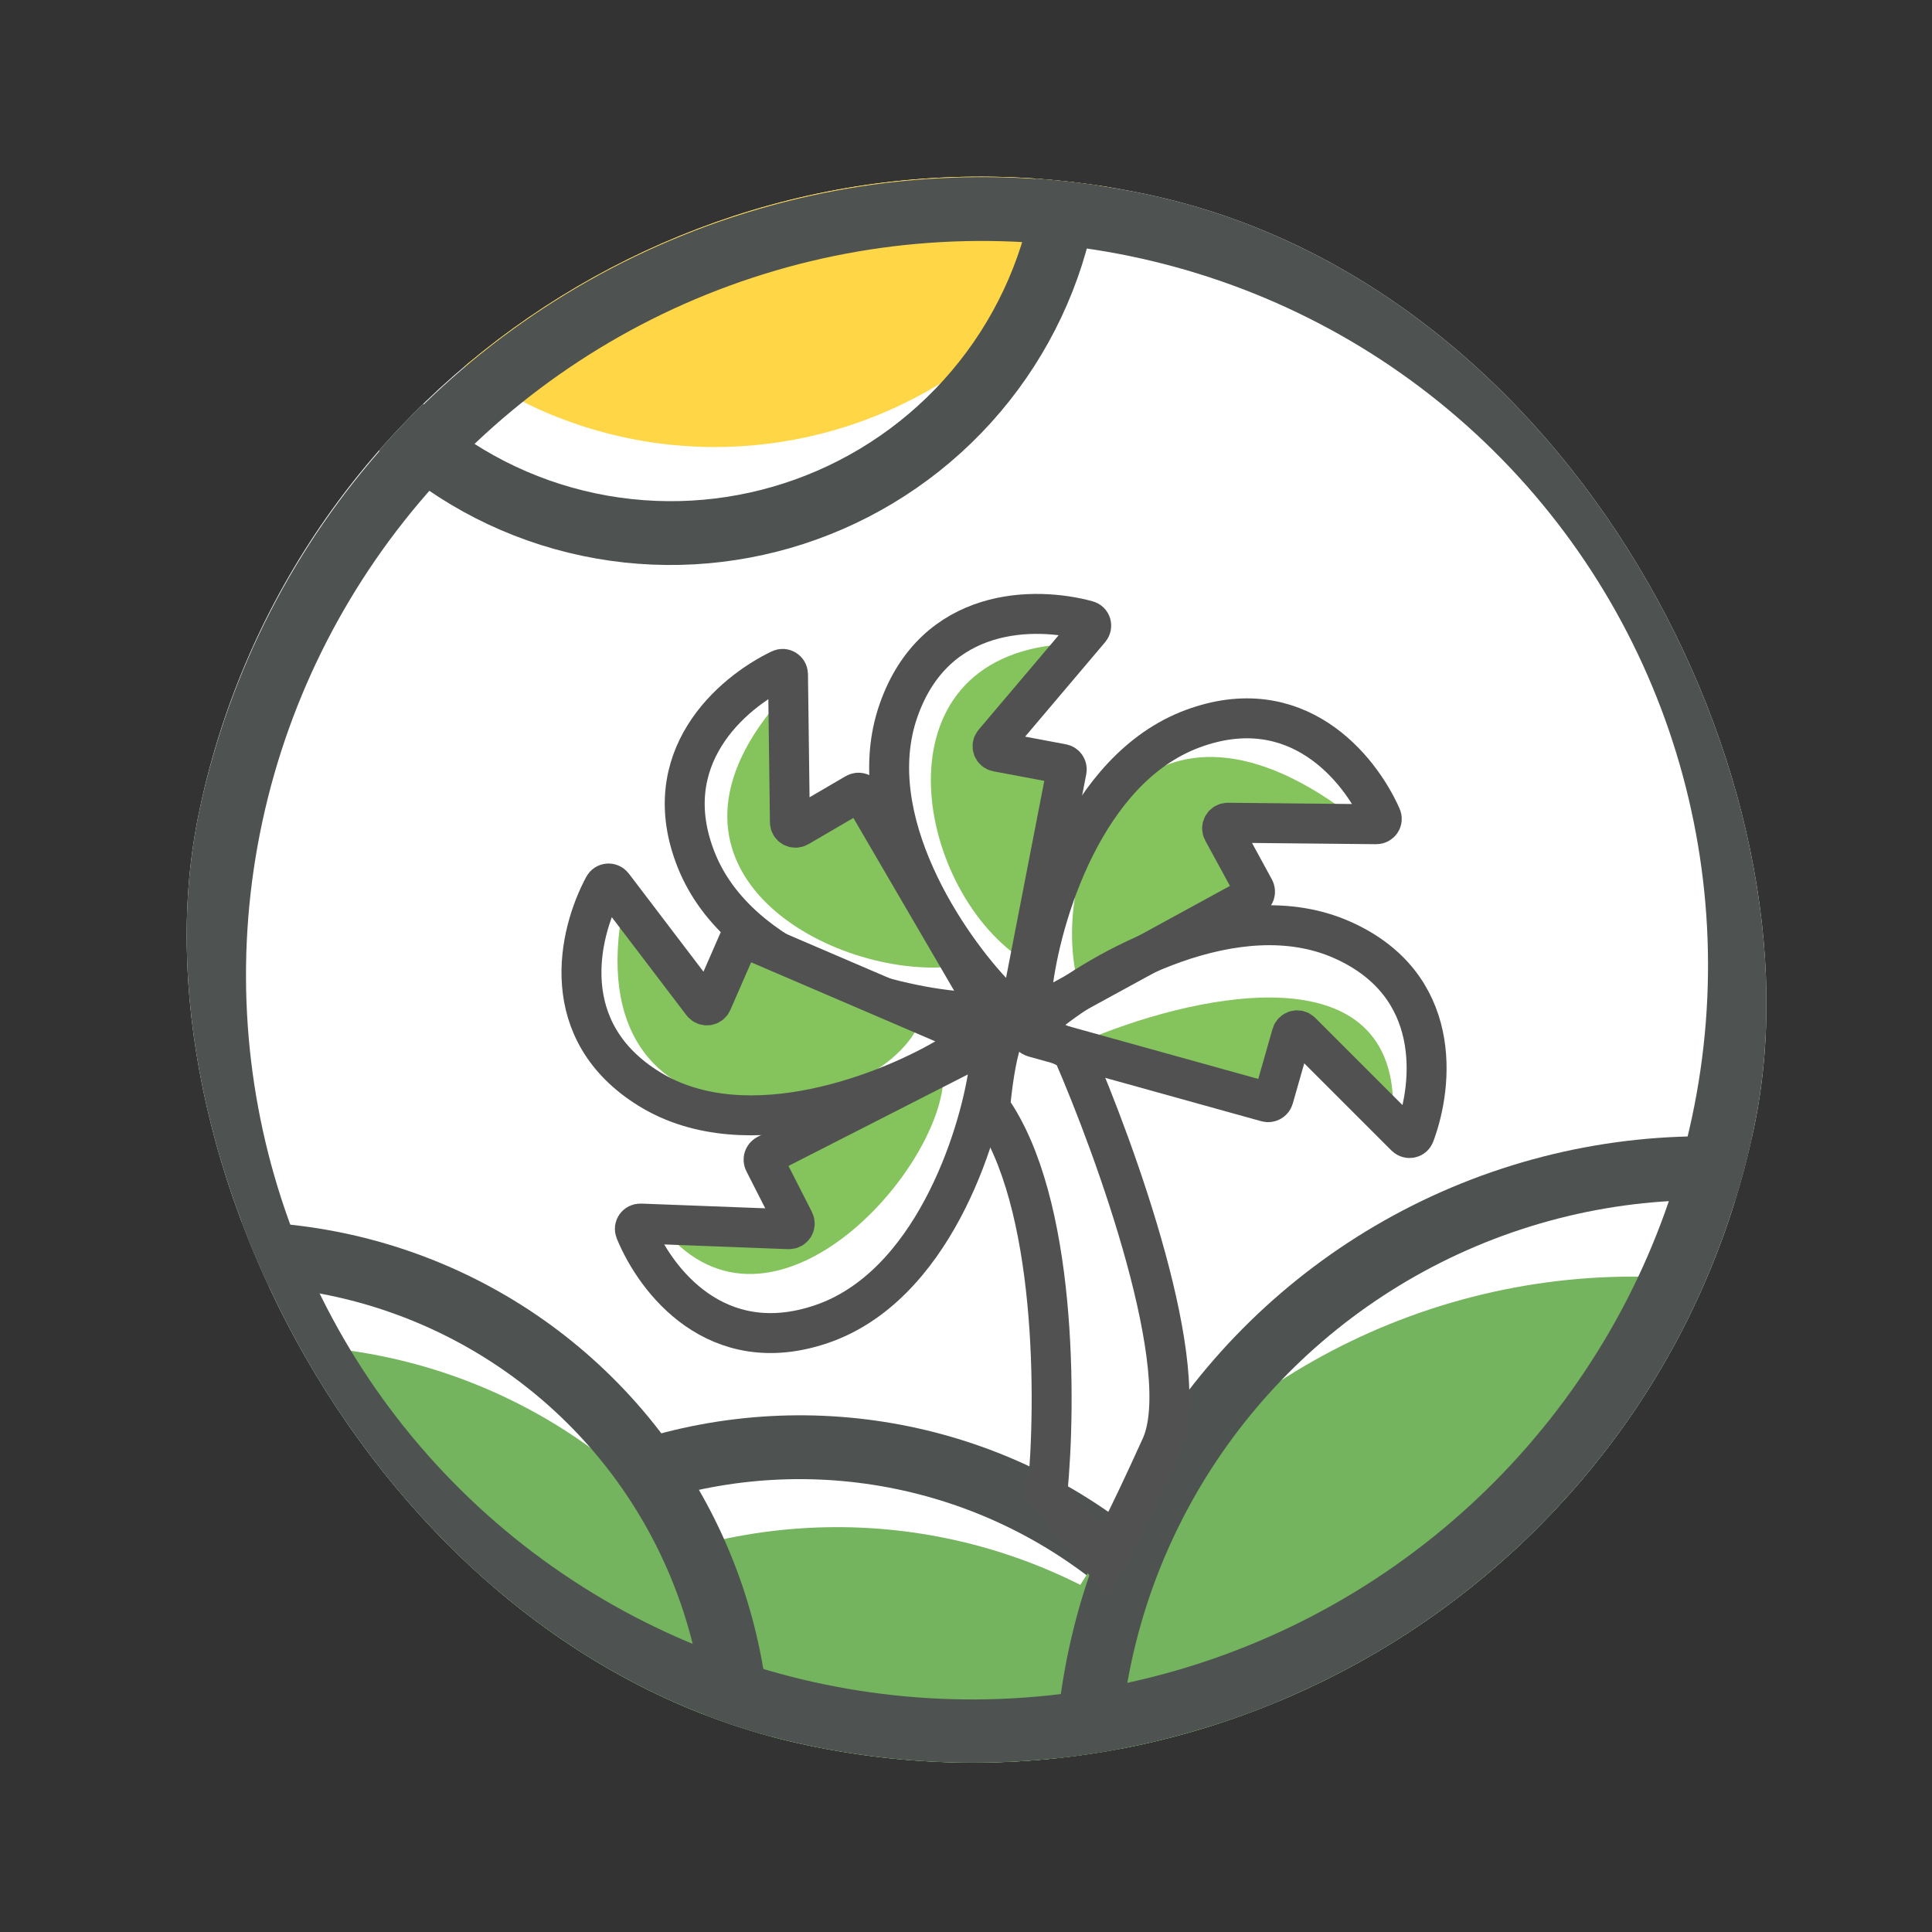 <svg xmlns:xlink="http://www.w3.org/1999/xlink" width="52" height="52" viewBox="0 0 52 52" fill="none" xmlns="http://www.w3.org/2000/svg">
        <rect x="0" y="0" width="52" height="52" fill="#333333" stroke="none"/>
        <g clip-path="url(#clip0_4_239)" fill="none">
            <g clip-path="url(#clip1_4_239)" fill="none">
                <rect width="42.711" height="42.717" rx="21.326" transform="matrix(0.979 0.203 -0.21 0.978 9.863 0.875)" fill="#FFFFFF"></rect>
                <circle cx="14.556" cy="14.556" r="14.556" transform="matrix(0.979 0.203 -0.21 0.978 11.241 38.452)" fill="#74B45E"></circle>
                <circle cx="14.556" cy="14.556" r="13.696" transform="matrix(0.979 0.203 -0.21 0.978 10.242 35.442)" stroke="#4E5352" stroke-width="1.72px" fill="none"></circle>
                <circle cx="17.345" cy="17.345" r="17.345" transform="matrix(0.979 0.203 -0.21 0.978 30.502 31.201)" fill="#74B45E"></circle>
                <circle cx="17.345" cy="17.345" r="16.485" transform="matrix(0.979 0.203 -0.21 0.978 32.41 27.424)" stroke="#4E5352" stroke-width="1.72px" fill="none"></circle>
                <circle cx="14.556" cy="14.556" r="14.556" transform="matrix(0.979 0.203 -0.21 0.978 -3.922 33.557)" fill="#74B45E"></circle>
                <circle cx="14.556" cy="14.556" r="13.696" transform="matrix(0.979 0.203 -0.21 0.978 -5.023 30.229)" stroke="#4E5352" stroke-width="1.72px" fill="none"></circle>
                <circle cx="11.543" cy="11.543" r="11.543" transform="matrix(-0.719 -0.691 0.697 -0.721 19.562 16.803)" fill="#FFD645"></circle>
                <circle cx="11.543" cy="11.543" r="10.683" transform="matrix(-0.719 -0.691 0.697 -0.721 18.366 19.978)" stroke="#4E5352" stroke-width="1.72px" fill="none"></circle>
                <path d="M26.648 29.808C28.455 32.336 28.429 37.778 28.19 40.183L29.725 42.045C29.849 41.855 30.329 40.967 31.25 38.932C32.17 36.897 30.039 30.981 28.859 28.277L27.307 27.506C27.164 27.466 26.831 27.871 26.648 29.808Z" stroke="#525152" stroke-width="1.075px" fill="none"></path>
                <path d="M28.581 17.341C23.524 17.745 24.601 23.847 27.478 25.8L28.173 23.496L28.528 20.385L27.138 19.877L27.715 19.036C27.95 18.75 28.451 18.01 28.581 17.341Z" fill="#85C45D"></path>
                <path d="M28.709 20.736L27.733 25.765L27.469 27.125C27.446 27.242 27.303 27.289 27.216 27.206L26.823 26.832C25.513 25.486 23.152 22.059 24.186 19.117C25.168 16.322 27.858 16.317 29.268 16.703C29.37 16.73 29.404 16.855 29.335 16.936L26.75 19.988C26.675 20.076 26.723 20.211 26.837 20.232L28.589 20.561C28.671 20.576 28.725 20.655 28.709 20.736Z" stroke="#525152" stroke-width="1.075px" fill="none"></path>
                <path d="M36.252 21.863C30.703 17.744 28.191 23.128 29.002 26.421L31.226 25.483L33.86 23.768L33.378 22.373L34.393 22.279C34.763 22.277 35.652 22.19 36.252 21.863Z" fill="#85C45D"></path>
                <path d="M33.701 24.131L29.189 26.595L27.968 27.262C27.863 27.319 27.736 27.238 27.746 27.119L27.788 26.577C28.005 24.707 29.172 20.697 32.104 19.612C34.889 18.582 36.589 20.65 37.179 21.983C37.222 22.08 37.148 22.185 37.041 22.184L33.046 22.144C32.931 22.143 32.856 22.266 32.911 22.367L33.761 23.927C33.801 24 33.774 24.091 33.701 24.131Z" stroke="#525152" stroke-width="1.075px" fill="none"></path>
                <path d="M37.497 29.806C37.51 25.497 31.934 26.828 29.144 28.032L31.383 28.907L34.46 29.509L35.095 28.17L35.882 28.81C36.147 29.066 36.84 29.624 37.497 29.806Z" fill="#85C45D"></path>
                <path d="M34.092 29.66L29.156 28.288L27.82 27.916C27.705 27.884 27.672 27.738 27.762 27.658L28.172 27.298C29.637 26.105 33.279 24.034 36.125 25.297C38.828 26.497 38.587 29.169 38.072 30.539C38.035 30.638 37.907 30.662 37.832 30.587L35.019 27.775C34.938 27.693 34.798 27.73 34.767 27.841L34.278 29.555C34.255 29.635 34.172 29.682 34.092 29.66Z" stroke="#525152" stroke-width="1.075px" fill="none"></path>
                <path d="M20.905 18.945C17.064 23.487 22.448 26.359 25.641 26.014L24.65 23.83L22.87 21.263L21.482 21.792L21.365 20.783C21.354 20.415 21.247 19.532 20.905 18.945Z" fill="#85C45D"></path>
                <path d="M23.238 21.41L25.811 25.821L26.507 27.015C26.567 27.118 26.489 27.247 26.369 27.242L25.825 27.218C23.945 27.066 19.898 26.041 18.743 23.156C17.645 20.416 19.681 18.651 21.003 18.017C21.1 17.971 21.207 18.042 21.209 18.148L21.26 22.131C21.262 22.246 21.387 22.316 21.487 22.258L23.031 21.356C23.103 21.314 23.196 21.338 23.238 21.41Z" stroke="#525152" stroke-width="1.075px" fill="none"></path>
                <path d="M18.022 33.275C20.946 36.433 25.397 31.438 25.397 28.921L23.148 29.797L20.466 31.438L20.91 32.846L19.892 32.911C19.523 32.903 18.631 32.964 18.022 33.275Z" fill="#85C45D"></path>
                <path d="M20.634 31.078L25.213 28.742L26.452 28.11C26.559 28.055 26.683 28.14 26.67 28.259L26.613 28.799C26.343 30.662 25.064 34.639 22.103 35.641C19.29 36.594 17.649 34.478 17.097 33.129C17.057 33.031 17.135 32.928 17.241 32.932L21.233 33.084C21.348 33.088 21.426 32.967 21.374 32.864L20.568 31.281C20.53 31.207 20.56 31.116 20.634 31.078Z" stroke="#525152" stroke-width="1.075px" fill="none"></path>
                <path d="M16.724 24.657C15.629 31.384 23.525 30.307 24.757 27.53L22.657 26.363L19.691 25.356L18.883 26.6L18.189 25.86C17.961 25.571 17.35 24.925 16.724 24.657Z" fill="#85C45D"></path>
                <path d="M20.077 25.256L24.78 27.274L26.053 27.821C26.163 27.868 26.176 28.018 26.076 28.084L25.622 28.387C24.011 29.375 20.127 30.944 17.479 29.312C14.962 27.762 15.559 25.144 16.253 23.854C16.303 23.76 16.432 23.753 16.497 23.838L18.905 27.002C18.975 27.093 19.118 27.076 19.164 26.97L19.878 25.335C19.911 25.258 20 25.223 20.077 25.256Z" stroke="#525152" stroke-width="1.075px" fill="none"></path>
                <circle cx="21.37" cy="21.37" r="20.51" transform="matrix(0.979 0.203 -0.21 0.978 9.863 0.875)" stroke="#4E5352" stroke-width="1.72px" fill="none"></circle>
            </g>
        </g>
        <defs>
            <clipPath id="clip0_4_239">
                <rect width="50.25" height="50.25" fill="white" transform="translate(0.912 0.875)">
            </rect></clipPath>
            <clipPath id="clip1_4_239">
                <rect width="42.711" height="42.717" rx="21.326" transform="matrix(0.979 0.203 -0.21 0.978 9.863 0.875)" fill="white"></rect>
            </clipPath>
        </defs>
    </svg>